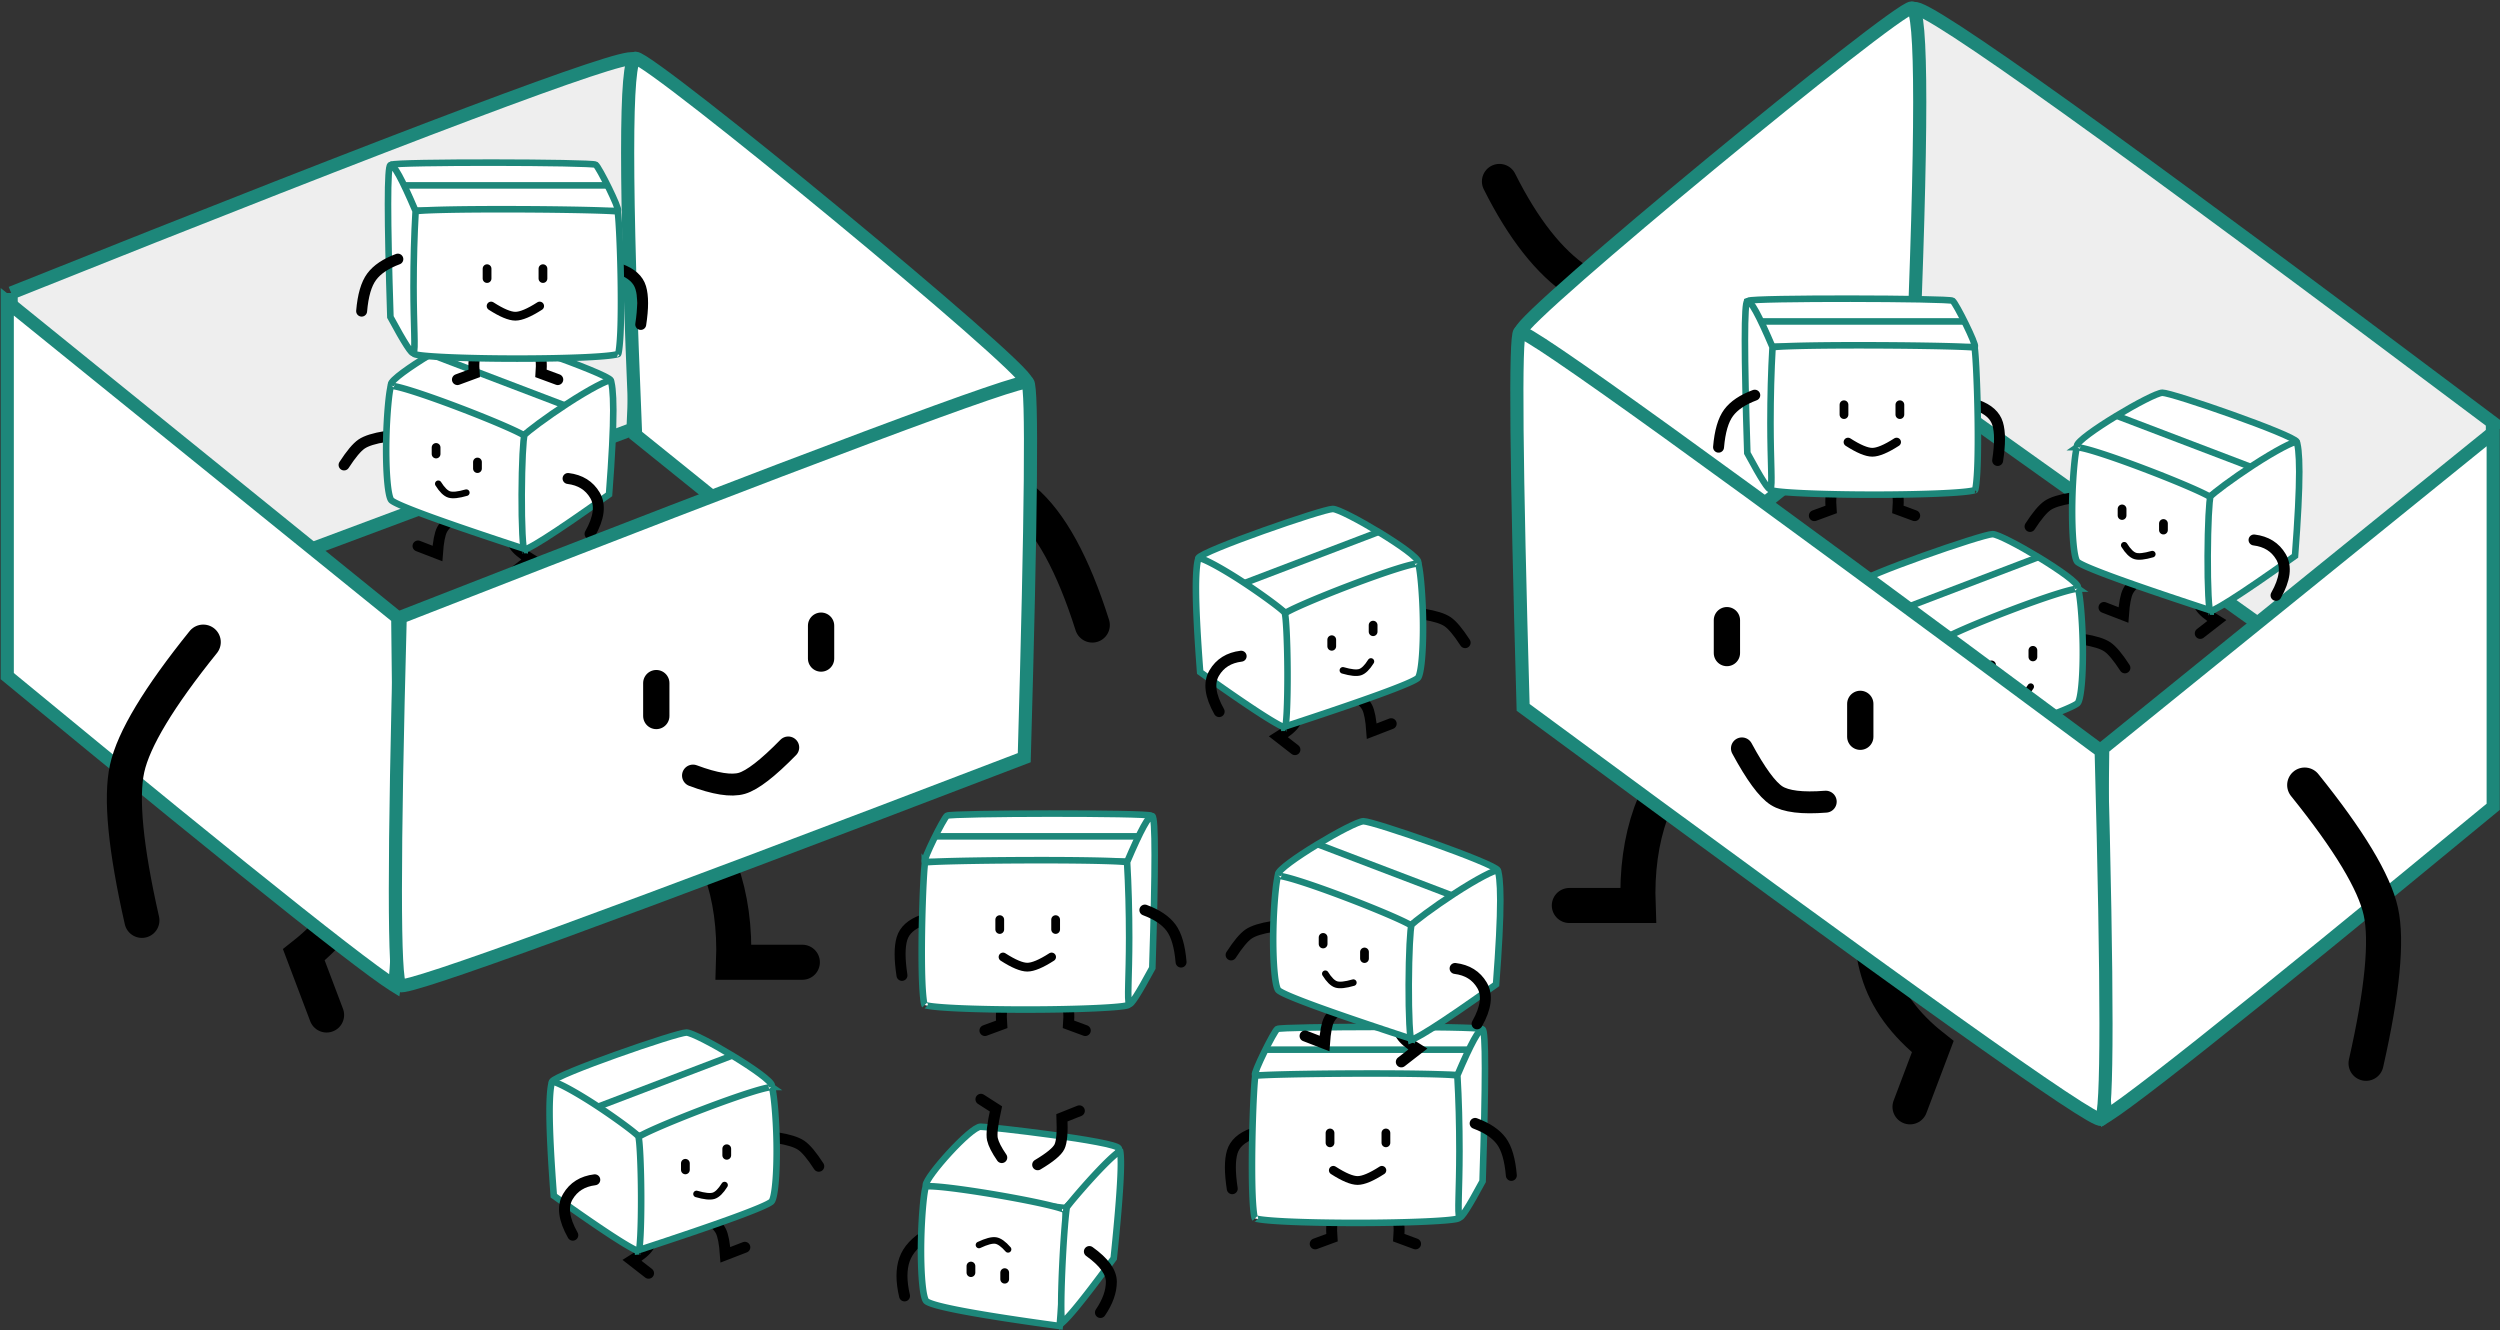 <svg xmlns="http://www.w3.org/2000/svg" viewBox="0 0 1141 607"><rect x="0" y="0" width="1141" height="607" fill="#333333" stroke="none"/><g fill="none" fill-rule="evenodd"><path stroke="#000" stroke-linecap="round" stroke-width="16" d="M783.94 336.113c-15.904 10.837-26.076 22.49-30.516 34.957-4.44 12.468-6.372 26.533-5.793 42.196h-31.39M856.46 403.939c-3.255 13.596-3.014 26.743.722 39.44 3.736 12.696 12.047 24.135 24.933 34.316l-10.386 27.468"/><path fill="#EEE" stroke="#1D877A" stroke-width="6" d="M1137.535 192.762v168.05L873.715 172.82c-5.157-110.22-5.157-166.513 0-168.879 5.157-2.365 93.097 60.575 263.82 188.82z"/><path fill="#FFF" stroke="#1D877A" stroke-linecap="square" stroke-width="3" d="M948.42 268.033c0-3.853-34.465-24.249-39.013-24.249-4.548 0-59.81 19.197-61.362 22.407-1.035 2.14 12.43 10.546 40.395 25.216"/><path stroke="#000" stroke-linecap="round" stroke-width="5" d="M950.814 291.809c5.2.834 8.875 1.986 11.024 3.457 2.15 1.47 4.808 4.651 7.976 9.543M917.561 326.476c4.005 3.252 6.518 5.872 7.54 7.86 1.022 1.988 1.718 5.614 2.089 10.879l8.878-3.429M895.078 336.27c-.785 1.54-1.766 3.261-2.944 5.161-1.178 1.9-3.684 4.018-7.517 6.355l7.511 5.844"/><path stroke="#1D877A" stroke-linecap="square" stroke-width="3" d="M928.736 254.877l-62.582 23.869"/><path fill="#FFF" stroke="#1D877A" stroke-width="3" d="M948.29 268.6c.824.963 2.075 13.022 2.28 25.484.232 14.096-.804 25.558-2.417 26.906-2.908 2.43-23.514 9.971-60.84 22.178-1.016-32.002-.998-50.042-.129-51.58-.063.11.129-.045.446-.245a26.73 26.73 0 0 1 2-1.107c1.696-.865 4.075-1.966 6.998-3.241 5.706-2.488 13.235-5.529 20.869-8.43 7.96-3.026 15.453-5.68 21.12-7.464 3.027-.953 5.491-1.645 7.285-2.04.902-.199 1.62-.32 2.13-.36.219-.016.349-.01.291-.078zm.033.023a.433.433 0 0 0-.075-.063.24.24 0 0 1 .042.04z"/><path fill="#FFF" stroke="#1D877A" stroke-width="3" d="M888.315 343.813h.011a.387.387 0 0 1-.039-.004zm-.597-.16c-.45-.157-1.043-.416-1.769-.776-1.85-.92-4.484-2.46-7.883-4.614-6.75-4.277-16.483-10.949-29.19-20.012-1.288-16.78-1.932-29.59-1.932-38.423 0-8.216.657-13.093 1.294-13.497.928-.59 9.53 3.85 19.806 10.56 9.148 5.975 18.618 13.008 19.386 14.243.627 1.007 1.263 13.476 1.313 27.13.026 6.802-.088 13.212-.328 18.002-.127 2.534-.288 4.576-.477 6.03-.071.545-.145 1-.22 1.357z"/><path stroke="#000" stroke-linecap="round" stroke-width="5" d="M867.584 310.981c-5.581.677-9.68 3.239-12.296 7.684-2.616 4.445-1.862 10.313 2.261 17.605"/><path stroke="#000" stroke-linecap="round" stroke-width="4" d="M927.814 296.809v3M908.93 303.46v3"/><path stroke="#000" stroke-linecap="round" stroke-width="3" d="M926.814 313.386c-1.722 2.752-3.378 4.38-4.965 4.883-1.588.503-4.2.228-7.837-.824"/><path stroke="#000" stroke-linecap="round" stroke-width="16" d="M783.518 142.66c-29.107-.797-50.202-5.554-63.286-14.271-13.083-8.718-25.046-23.912-35.89-45.582"/><path fill="#FFF" stroke="#1D877A" stroke-width="6" d="M1137.89 197.382L959.68 341.566c-.743 56.541-.887 99.13-.434 127.76.227 14.398.606 25.252 1.134 32.543.237 3.28.504 5.82.793 7.593.188-.115.386-.24.594-.371 2.135-1.355 5.182-3.486 9.121-6.38 7.943-5.835 19.467-14.741 34.562-26.71 30.036-23.818 74.185-59.744 132.442-107.774V197.382zM694.094 151.25c0-6.686 171.162-147.637 178.437-147.637 4.85 0 4.85 57.325 0 171.975l-123.506 99.553c-36.62-78.137-54.931-119.434-54.931-123.891z"/><path fill="#FFF" stroke="#1D877A" stroke-width="6" d="M958.977 342.79c2.928 109.752 2.928 165.769 0 168.05-2.929 2.28-90.869-60.383-263.82-187.992-3.19-111.861-3.715-168.956-1.576-171.286 2.14-2.329 90.605 61.413 265.396 191.227z"/><path stroke="#000" stroke-linecap="round" stroke-width="10" d="M795.012 341.565c6.318 11.69 11.592 18.879 15.82 21.567 4.23 2.689 11.707 3.606 22.433 2.752"/><path stroke="#000" stroke-linecap="round" stroke-width="12" d="M788.164 283.049v15M849.031 321.25v15"/><path stroke="#000" stroke-linecap="round" stroke-width="16" d="M1051.857 358.297c20.22 25.096 31.803 44.328 34.75 57.695 2.948 13.368.698 36.47-6.75 69.305"/><g><path stroke="#000" stroke-linecap="round" stroke-width="16" d="M298.496 362.02c15.903 10.837 26.075 22.49 30.516 34.957 4.44 12.468 6.371 26.533 5.793 42.196h31.39M164.325 362.02c3.255 13.597 3.014 26.743-.722 39.44-3.736 12.697-12.047 24.135-24.933 34.317l10.386 27.467"/><path fill="#EEE" stroke="#1D877A" stroke-width="6" d="M5.09 133.72v168.051L288.91 195.78c5.157-110.22 5.157-166.513 0-168.879-5.157-2.365-99.764 33.242-283.82 106.82z"/><path fill="#FFF" stroke="#1D877A" stroke-linecap="square" stroke-width="3" d="M178.424 175.435c0-3.853 34.466-24.249 39.014-24.249 4.548 0 59.81 19.197 61.362 22.407 1.035 2.14-12.43 10.545-40.395 25.216"/><path stroke="#000" stroke-linecap="round" stroke-width="5" d="M176.03 199.21c-5.2.835-8.874 1.987-11.023 3.457-2.15 1.47-4.808 4.652-7.977 9.543M209.284 233.878c-4.005 3.252-6.518 5.871-7.54 7.86-1.022 1.988-1.718 5.614-2.089 10.879l-8.878-3.429M231.766 243.671c.786 1.542 1.767 3.262 2.945 5.162s3.684 4.018 7.517 6.355l-7.511 5.844"/><path stroke="#1D877A" stroke-linecap="square" stroke-width="3" d="M198.109 162.279l62.582 23.869"/><path fill="#FFF" stroke="#1D877A" stroke-width="3" d="M178.555 176.002c-.824.962-2.075 13.022-2.28 25.483-.232 14.097.804 25.56 2.417 26.906 2.908 2.43 23.514 9.972 60.84 22.179 1.015-32.002.998-50.042.129-51.581.062.11-.129-.044-.446-.244a26.73 26.73 0 0 0-2-1.107c-1.696-.866-4.075-1.967-6.998-3.241-5.707-2.488-13.235-5.53-20.87-8.43-7.958-3.026-15.453-5.68-21.118-7.464-3.028-.953-5.492-1.645-7.286-2.04-.902-.199-1.62-.32-2.13-.36-.219-.016-.349-.01-.291-.078zm-.033.023a.433.433 0 0 1 .075-.064.24.24 0 0 0-.042.04z"/><path fill="#FFF" stroke="#1D877A" stroke-width="3" d="M238.53 251.215h-.011c.01 0 .023-.001.039-.004zm.597-.16c.45-.157 1.043-.416 1.768-.776 1.852-.92 4.485-2.46 7.884-4.614 6.75-4.277 16.483-10.949 29.19-20.012 1.288-16.78 1.932-29.591 1.932-38.423 0-8.216-.658-13.093-1.294-13.497-.928-.59-9.53 3.85-19.806 10.56-9.148 5.975-18.618 13.008-19.386 14.243-.627 1.007-1.263 13.476-1.313 27.13-.026 6.802.087 13.212.328 18.002.127 2.534.288 4.576.477 6.03.071.545.145 1 .22 1.356z"/><path stroke="#000" stroke-linecap="round" stroke-width="5" d="M259.26 218.383c5.582.677 9.681 3.239 12.297 7.684 2.616 4.445 1.862 10.313-2.261 17.604"/><path stroke="#000" stroke-linecap="round" stroke-width="4" d="M199.03 204.21v3M217.915 210.863v3"/><path stroke="#000" stroke-linecap="round" stroke-width="3" d="M200.03 220.788c1.723 2.751 3.379 4.38 4.966 4.882 1.588.504 4.2.23 7.837-.823"/><path stroke="#000" stroke-linecap="round" stroke-width="16" d="M498.53 285.273c-8.79-27.76-19.177-46.726-31.163-56.9-11.986-10.173-29.889-17.485-53.709-21.936"/><path fill="#FFF" stroke="#1D877A" stroke-width="6" d="M3.314 137.743l178.212 144.184c.742 56.54.887 99.13.434 127.76-.228 14.398-.606 25.252-1.134 32.543-.238 3.28-.504 5.82-.793 7.593-.188-.116-.387-.24-.594-.371-2.135-1.356-5.182-3.486-9.121-6.38-7.944-5.836-19.468-14.742-34.562-26.71-30.036-23.818-74.185-59.744-132.442-107.774V137.743zM468.531 174.21c0-6.686-171.162-147.638-178.437-147.638-4.85 0-4.85 57.325 0 171.975L413.6 298.1c36.62-78.137 54.931-119.434 54.931-123.89z"/><path fill="#FFF" stroke="#1D877A" stroke-width="6" d="M182.648 281.748c-2.928 109.753-2.928 165.77 0 168.05 2.929 2.282 97.869-32.382 284.82-103.991 3.19-111.861 3.715-168.956 1.576-171.285-2.14-2.33-97.605 33.412-286.396 107.226z"/><path stroke="#000" stroke-linecap="round" stroke-width="10" d="M359.754 341.137c-9.295 9.495-16.346 14.952-21.152 16.37-4.807 1.419-12.247.24-22.322-3.538"/><path stroke="#000" stroke-linecap="round" stroke-width="12" d="M374.74 285.559v15M299.53 311.777v15"/><path stroke="#000" stroke-linecap="round" stroke-width="16" d="M92.766 293.059c-20.22 25.096-31.803 44.328-34.75 57.695-2.947 13.368-.697 36.47 6.75 69.305"/></g><g><path fill="#FFF" stroke="#1D877A" stroke-linecap="square" stroke-width="3" d="M422.066 393.252c-.823-.879 8.562-19.796 10.14-20.974 1.576-1.179 91.65-1.375 93.136 0 .72.665-2.684 5.222-5.507 10.143-3.003 5.235-4.551 10.83-5.21 10.83-1.277 0-91.737.88-92.56 0z"/><path stroke="#000" stroke-linecap="round" stroke-width="5" d="M420.955 419.97c-5.062 1.838-8.16 4.645-9.295 8.42-1.134 3.777-1.134 9.37 0 16.778M479.795 451.201c3.575 2.251 5.873 4.371 6.894 6.36 1.022 1.988 1.351 5.306.987 9.955l7.646 2.822M465.049 451.201c-3.575 2.251-5.873 4.371-6.895 6.36-1.021 1.988-1.35 5.306-.987 9.955l-7.646 2.822"/><path fill="#FFF" stroke="#1D877A" stroke-width="3" d="M422.177 393.588c.073-.005.145-.016.182-.02a67.407 67.407 0 0 1 3.038-.21c2.562-.134 6.2-.257 10.698-.366 8.761-.21 20.392-.353 32.115-.393 12.285-.043 23.74.027 32.234.21 4.578.099 8.241.229 10.836.388 1.34.082 2.384.171 3.11.266.355.046.733.138.5-.097-.166-.168-.099.029-.042.295.107.507.219 1.23.33 2.149.223 1.831.44 4.386.64 7.486.4 6.237.698 14.297.819 22.244.13 8.615.046 16.521-.267 22.477-.321 6.113-.965 10.25-1.39 10.613-1.337 1.144-22.427 2.139-46.755 2.139-11.734 0-23.015-.219-31.519-.624-4.47-.212-8.1-.472-10.716-.772-1.335-.154-2.392-.316-3.147-.482-.552-.122-.894-.25-.819-.174-.356-.361-.886-4.585-1.13-10.772-.236-5.97-.276-13.896-.14-22.648.122-7.871.382-15.969.707-22.294.159-3.077.327-5.618.492-7.424a38.38 38.38 0 0 1 .224-1.99z"/><path stroke="#000" stroke-linecap="round" stroke-width="4" d="M479.955 436.77c-4.818 3.097-8.513 4.646-11.085 4.646-2.572 0-6.267-1.549-11.085-4.646M481.795 419.72v4.5M456.285 419.72v4.5"/><path fill="#FFF" stroke="#1D877A" stroke-linecap="square" stroke-width="3" d="M525.916 372.45c1.456.626 1.456 23.735 0 69.327-6.395 11.86-9.918 17.316-10.568 16.367-.976-1.424 0-12.137 0-30.174 0-12.025-.315-23.541-.944-34.549 6.218-14.607 10.056-21.598 11.512-20.971z"/><path stroke="#1D877A" stroke-linecap="square" stroke-width="3" d="M518.951 381.708h-90.089"/><path stroke="#000" stroke-linecap="round" stroke-width="5" d="M522.515 415.358c5.508 2.049 9.49 4.725 11.943 8.03 2.454 3.304 3.981 8.54 4.582 15.705"/></g><g><path fill="#FFF" stroke="#1D877A" stroke-linecap="square" stroke-width="3" d="M572.802 490.615c-.822-.879 8.563-19.796 10.14-20.974 1.576-1.178 91.65-1.374 93.136 0 .72.666-2.683 5.223-5.506 10.144-3.003 5.235-4.552 10.83-5.21 10.83-1.278 0-91.737.879-92.56 0z"/><path stroke="#000" stroke-linecap="round" stroke-width="5" d="M571.691 517.334c-5.062 1.837-8.16 4.644-9.295 8.42-1.134 3.776-1.134 9.368 0 16.777M630.531 548.565c3.575 2.25 5.873 4.37 6.895 6.359 1.021 1.988 1.35 5.307.987 9.955l7.646 2.822M615.785 548.565c-3.575 2.25-5.873 4.37-6.894 6.359-1.022 1.988-1.351 5.307-.987 9.955l-7.646 2.822"/><path fill="#FFF" stroke="#1D877A" stroke-width="3" d="M572.913 490.952c.074-.006.145-.017.182-.02a67.407 67.407 0 0 1 3.039-.21c2.562-.134 6.2-.258 10.697-.366 8.762-.21 20.392-.353 32.116-.394 12.284-.043 23.74.028 32.233.21 4.578.1 8.241.23 10.837.388 1.339.082 2.384.172 3.11.267.354.046.732.137.5-.098-.167-.168-.1.029-.043.296.107.506.219 1.23.33 2.148.224 1.832.441 4.386.64 7.487.4 6.236.698 14.296.82 22.244.13 8.614.046 16.52-.268 22.477-.321 6.112-.965 10.249-1.39 10.612-1.336 1.144-22.427 2.139-46.755 2.139-11.733 0-23.015-.219-31.519-.623-4.47-.213-8.1-.473-10.716-.773-1.335-.153-2.392-.315-3.146-.482-.552-.122-.894-.25-.82-.173-.355-.362-.886-4.586-1.13-10.772-.236-5.97-.276-13.897-.14-22.649.122-7.87.382-15.968.708-22.294.158-3.076.326-5.618.492-7.424a38.38 38.38 0 0 1 .223-1.99z"/><path stroke="#000" stroke-linecap="round" stroke-width="4" d="M630.691 534.133c-4.818 3.098-8.513 4.646-11.085 4.646-2.571 0-6.266-1.548-11.085-4.646M632.531 517.084v4.5M607.021 517.084v4.5"/><path fill="#FFF" stroke="#1D877A" stroke-linecap="square" stroke-width="3" d="M676.652 469.813c1.457.626 1.457 23.736 0 69.328-6.395 11.86-9.917 17.316-10.568 16.366-.976-1.423 0-12.136 0-30.174 0-12.025-.314-23.541-.943-34.548 6.218-14.608 10.055-21.598 11.511-20.972z"/><path stroke="#1D877A" stroke-linecap="square" stroke-width="3" d="M669.688 479.071h-90.09"/><path stroke="#000" stroke-linecap="round" stroke-width="5" d="M673.251 512.722c5.508 2.048 9.49 4.724 11.943 8.03 2.454 3.304 3.981 8.539 4.582 15.704"/></g><g><path fill="#FFF" stroke="#1D877A" stroke-linecap="square" stroke-width="3" d="M947.905 203.496c0-3.853 34.466-24.249 39.014-24.249 4.548 0 59.81 19.197 61.362 22.407 1.035 2.14-12.43 10.546-40.395 25.216"/><path stroke="#000" stroke-linecap="round" stroke-width="5" d="M945.512 227.272c-5.2.834-8.875 1.986-11.024 3.457-2.149 1.47-4.808 4.651-7.976 9.543M978.765 261.94c-4.005 3.25-6.518 5.87-7.54 7.859-1.022 1.988-1.718 5.614-2.089 10.879l-8.878-3.429M1001.248 271.733c.785 1.54 1.766 3.261 2.944 5.161 1.178 1.9 3.684 4.018 7.518 6.356l-7.512 5.843"/><path stroke="#1D877A" stroke-linecap="square" stroke-width="3" d="M967.59 190.34l62.582 23.87"/><path fill="#FFF" stroke="#1D877A" stroke-width="3" d="M948.036 204.063c-.824.963-2.075 13.022-2.28 25.484-.231 14.096.805 25.558 2.417 26.906 2.908 2.43 23.514 9.971 60.84 22.178 1.016-32.002.998-50.042.13-51.58.062.11-.13-.045-.446-.245a26.73 26.73 0 0 0-2-1.107c-1.697-.865-4.076-1.966-7-3.241-5.705-2.488-13.234-5.529-20.868-8.43-7.96-3.026-15.453-5.68-21.119-7.464-3.028-.953-5.492-1.645-7.286-2.04-.902-.199-1.62-.32-2.13-.36-.219-.016-.349-.01-.291-.078zm-.033.023a.433.433 0 0 1 .075-.063.24.24 0 0 0-.042.04z"/><path fill="#FFF" stroke="#1D877A" stroke-width="3" d="M1008.011 279.276H1008l.04-.003zm.598-.16c.449-.157 1.043-.416 1.768-.776 1.851-.92 4.484-2.46 7.883-4.614 6.75-4.276 16.483-10.949 29.19-20.012 1.288-16.78 1.932-29.59 1.932-38.423 0-8.216-.657-13.093-1.294-13.497-.928-.59-9.53 3.85-19.806 10.56-9.148 5.975-18.618 13.008-19.386 14.243-.627 1.007-1.262 13.476-1.313 27.13-.025 6.802.088 13.212.328 18.002.127 2.534.288 4.576.477 6.03.071.545.146 1 .22 1.357z"/><path stroke="#000" stroke-linecap="round" stroke-width="5" d="M1028.742 246.444c5.581.677 9.68 3.239 12.296 7.684 2.616 4.445 1.863 10.313-2.261 17.605"/><path stroke="#000" stroke-linecap="round" stroke-width="4" d="M968.512 232.272v3M987.396 238.924v3"/><path stroke="#000" stroke-linecap="round" stroke-width="3" d="M969.512 248.849c1.723 2.752 3.378 4.38 4.966 4.883 1.587.503 4.2.228 7.836-.824"/></g><g><path fill="#FFF" stroke="#1D877A" stroke-linecap="square" stroke-width="3" d="M901.323 158.252c.822-.879-8.563-19.796-10.14-20.974-1.576-1.179-91.65-1.375-93.136 0-.72.665 2.683 5.222 5.506 10.143 3.003 5.235 4.552 10.83 5.21 10.83 1.278 0 91.737.88 92.56 0z"/><path stroke="#000" stroke-linecap="round" stroke-width="5" d="M902.434 184.97c5.062 1.838 8.16 4.645 9.295 8.42 1.134 3.777 1.134 9.37 0 16.778M843.594 216.201c-3.575 2.251-5.873 4.371-6.895 6.36-1.021 1.988-1.35 5.306-.987 9.955l-7.646 2.822M858.34 216.201c3.575 2.251 5.873 4.371 6.894 6.36 1.022 1.988 1.351 5.306.987 9.955l7.646 2.822"/><path fill="#FFF" stroke="#1D877A" stroke-width="3" d="M901.212 158.588c-.074-.005-.145-.016-.182-.02a67.407 67.407 0 0 0-3.039-.21c-2.562-.134-6.2-.257-10.697-.366-8.762-.21-20.392-.353-32.116-.393-12.284-.043-23.74.027-32.233.21-4.578.099-8.241.229-10.837.388-1.339.082-2.384.171-3.11.266-.354.046-.732.138-.5-.097.167-.168.1.029.043.295-.107.507-.219 1.23-.33 2.149-.224 1.831-.441 4.386-.64 7.486-.4 6.237-.698 14.297-.82 22.244-.13 8.615-.046 16.521.268 22.477.321 6.113.965 10.25 1.39 10.613 1.336 1.144 22.427 2.139 46.755 2.139 11.733 0 23.015-.219 31.519-.624 4.47-.212 8.1-.472 10.716-.772 1.335-.154 2.392-.316 3.146-.482.552-.122.894-.25.82-.174.355-.361.886-4.585 1.13-10.772.236-5.97.276-13.896.14-22.648-.122-7.871-.382-15.969-.708-22.294-.158-3.077-.326-5.618-.492-7.424a38.38 38.38 0 0 0-.223-1.99z"/><path stroke="#000" stroke-linecap="round" stroke-width="4" d="M843.434 201.77c4.818 3.097 8.513 4.646 11.085 4.646 2.571 0 6.266-1.549 11.085-4.646M841.594 184.72v4.5M867.104 184.72v4.5"/><path fill="#FFF" stroke="#1D877A" stroke-linecap="square" stroke-width="3" d="M797.473 137.45c-1.457.626-1.457 23.735 0 69.327 6.395 11.86 9.917 17.316 10.568 16.367.976-1.424 0-12.137 0-30.174 0-12.025.314-23.541.943-34.549-6.218-14.607-10.055-21.598-11.511-20.971z"/><path stroke="#1D877A" stroke-linecap="square" stroke-width="3" d="M804.438 146.708h90.088"/><path stroke="#000" stroke-linecap="round" stroke-width="5" d="M800.874 180.358c-5.508 2.049-9.49 4.725-11.943 8.03-2.454 3.304-3.981 8.54-4.582 15.705"/></g><g><path fill="#FFF" stroke="#1D877A" stroke-linecap="square" stroke-width="3" d="M583.265 399.059c0-3.854 34.465-24.25 39.013-24.25 4.548 0 59.81 19.198 61.363 22.408 1.034 2.14-12.431 10.545-40.396 25.216"/><path stroke="#000" stroke-linecap="round" stroke-width="5" d="M580.871 422.834c-5.2.834-8.874 1.987-11.023 3.457-2.15 1.47-4.808 4.652-7.977 9.543M614.125 457.502c-4.005 3.251-6.519 5.871-7.54 7.86-1.022 1.988-1.719 5.614-2.09 10.878l-8.877-3.428M636.607 467.295c.785 1.541 1.767 3.262 2.945 5.162s3.684 4.018 7.517 6.355l-7.512 5.844"/><path stroke="#1D877A" stroke-linecap="square" stroke-width="3" d="M602.95 385.902l62.581 23.87"/><path fill="#FFF" stroke="#1D877A" stroke-width="3" d="M583.395 399.625c-.824.963-2.075 13.022-2.28 25.484-.231 14.096.805 25.559 2.417 26.906 2.909 2.43 23.514 9.972 60.84 22.179 1.016-32.003.999-50.042.13-51.581.062.11-.13-.045-.446-.245a26.73 26.73 0 0 0-2-1.106c-1.697-.866-4.076-1.967-6.999-3.242-5.706-2.488-13.234-5.528-20.868-8.43-7.96-3.025-15.454-5.68-21.12-7.464-3.027-.953-5.492-1.644-7.286-2.04-.902-.198-1.62-.319-2.13-.359-.218-.017-.348-.011-.29-.079zm-.033.023a.433.433 0 0 1 .076-.063.24.24 0 0 0-.043.04z"/><path fill="#FFF" stroke="#1D877A" stroke-width="3" d="M643.37 474.839h-.01c.01 0 .022-.002.038-.004zm.598-.16c.45-.157 1.043-.416 1.768-.777 1.851-.92 4.485-2.46 7.884-4.613 6.75-4.277 16.482-10.95 29.19-20.012 1.288-16.78 1.931-29.591 1.931-38.423 0-8.216-.657-13.093-1.293-13.497-.928-.59-9.53 3.85-19.807 10.56-9.147 5.975-18.618 13.007-19.386 14.242-.626 1.008-1.262 13.477-1.313 27.13-.025 6.803.088 13.213.328 18.002.128 2.534.288 4.577.478 6.03.07.546.145 1.001.22 1.357z"/><path stroke="#000" stroke-linecap="round" stroke-width="5" d="M664.101 442.007c5.582.677 9.68 3.238 12.297 7.684 2.616 4.445 1.862 10.313-2.262 17.604"/><path stroke="#000" stroke-linecap="round" stroke-width="4" d="M603.871 427.834v3M622.756 434.486v3"/><path stroke="#000" stroke-linecap="round" stroke-width="3" d="M604.871 444.411c1.723 2.752 3.378 4.38 4.966 4.883 1.588.504 4.2.229 7.837-.824"/></g><g><path fill="#FFF" stroke="#1D877A" stroke-linecap="square" stroke-width="3" d="M422.528 540.902c0-3.853 20.468-26.664 25.016-26.664 4.548 0 61.528 6.648 63.08 9.858 1.035 2.14-7.11 11.215-24.434 27.226-42.441-4.377-63.662-7.85-63.662-10.42z"/><path stroke="#000" stroke-linecap="round" stroke-width="5" d="M423.629 563.2c-5.632 3.31-9.23 7.184-10.795 11.624-1.565 4.44-1.565 9.986 0 16.637M457.211 528.32c-2.348-3.408-3.77-6.202-4.265-8.382-.496-2.18.034-6.792 1.59-13.836l-6.846-4.388M473.588 531.598c5.601-3.334 8.921-6.08 9.96-8.236 1.038-2.157 1.415-6.56 1.13-13.206l7.943-3.172"/><path fill="#FFF" stroke="#1D877A" stroke-width="3" d="M422.68 541.446c-.823.772-2.094 12.934-2.3 25.507-.232 14.096.804 25.559 2.416 26.906 2.803 2.342 23.562 6.27 60.844 11.33 2.519-32.662 3.323-51.275 2.5-53.028.069.146-.065.063-.297-.04-.468-.207-1.151-.45-2.028-.72-1.741-.536-4.195-1.164-7.238-1.854-5.807-1.317-13.569-2.82-21.666-4.203-8.114-1.386-15.962-2.55-21.932-3.242-3.135-.363-5.7-.59-7.57-.668-.945-.039-1.7-.039-2.242 0-.328.023-.535.063-.486.012zm.015-.013a.257.257 0 0 1 .001 0z"/><path fill="#FFF" stroke="#1D877A" stroke-width="3" d="M484.63 603.815c.152-.123.317-.265.494-.424 1.213-1.092 2.897-2.909 5.03-5.438 4.28-5.07 10.331-12.953 18.147-23.639 1.703-16.384 2.74-28.8 3.112-37.242.186-4.222.205-7.438.06-9.629-.06-.907-.149-1.624-.258-2.138a7.695 7.695 0 0 0-.317.195c-.784.505-1.824 1.34-3.077 2.465-2.304 2.07-5.254 5.058-8.558 8.63-5.447 5.891-11.746 13.33-12.356 14.44-.13.238-.561 3.855-.955 8.77-.42 5.245-.832 11.952-1.133 18.517-.325 7.113-.501 13.586-.483 18.396.01 2.605.076 4.691.2 6.174.029.344.06.652.094.923z"/><path stroke="#000" stroke-linecap="round" stroke-width="5" d="M497.188 571.194c6.69 4.77 10.036 9.375 10.036 13.816 0 4.441-1.662 9.113-4.984 14.014"/><path stroke="#000" stroke-linecap="round" stroke-width="4" d="M443.135 577.83v3M458.544 580.83v3"/><path stroke="#000" stroke-linecap="round" stroke-width="3" d="M460.084 570.211c-2.132-2.448-4.022-3.797-5.669-4.045-1.647-.25-4.184.43-7.611 2.039"/></g><g><path fill="#FFF" stroke="#1D877A" stroke-linecap="square" stroke-width="3" d="M282.024 96.156c.822-.879-8.563-19.796-10.14-20.974-1.576-1.178-91.65-1.374-93.136 0-.72.666 2.684 5.223 5.506 10.143 3.003 5.235 4.552 10.831 5.21 10.831 1.278 0 91.737.879 92.56 0z"/><path stroke="#000" stroke-linecap="round" stroke-width="5" d="M283.135 122.875c5.062 1.837 8.16 4.644 9.295 8.42 1.134 3.776 1.134 9.368 0 16.777M224.295 154.105c-3.575 2.252-5.873 4.372-6.895 6.36-1.021 1.988-1.35 5.306-.986 9.955l-7.646 2.822M239.041 154.105c3.575 2.252 5.873 4.372 6.895 6.36 1.021 1.988 1.35 5.306.986 9.955l7.646 2.822"/><path fill="#FFF" stroke="#1D877A" stroke-width="3" d="M281.913 96.493c-.074-.006-.145-.017-.182-.02a67.407 67.407 0 0 0-3.039-.21c-2.562-.134-6.2-.258-10.697-.366-8.762-.21-20.392-.353-32.115-.394-12.285-.043-23.74.028-32.234.21-4.578.1-8.241.23-10.836.388-1.34.082-2.384.172-3.111.266-.354.047-.732.138-.5-.097.167-.168.1.029.043.295-.107.507-.219 1.231-.33 2.15-.223 1.83-.441 4.385-.64 7.485-.4 6.237-.698 14.297-.819 22.245-.13 8.614-.046 16.52.267 22.477.321 6.112.965 10.249 1.39 10.612 1.337 1.144 22.427 2.139 46.755 2.139 11.734 0 23.015-.219 31.519-.623 4.47-.213 8.1-.473 10.716-.773 1.335-.153 2.392-.315 3.146-.482.553-.122.894-.25.82-.173.356-.362.886-4.586 1.13-10.772.236-5.97.276-13.897.14-22.649-.122-7.87-.382-15.968-.707-22.294-.159-3.076-.327-5.618-.492-7.424a38.38 38.38 0 0 0-.224-1.99z"/><path stroke="#000" stroke-linecap="round" stroke-width="4" d="M224.135 139.674c4.818 3.097 8.513 4.646 11.085 4.646 2.571 0 6.266-1.549 11.085-4.646M222.295 122.625v4.5M247.805 122.625v4.5"/><path fill="#FFF" stroke="#1D877A" stroke-linecap="square" stroke-width="3" d="M178.174 75.354c-1.457.626-1.457 23.736 0 69.328 6.395 11.86 9.917 17.316 10.568 16.366.976-1.423 0-12.136 0-30.174 0-12.025.315-23.541.944-34.548-6.219-14.608-10.056-21.598-11.512-20.972z"/><path stroke="#1D877A" stroke-linecap="square" stroke-width="3" d="M185.139 84.612h90.089"/><path stroke="#000" stroke-linecap="round" stroke-width="5" d="M181.575 118.263c-5.508 2.048-9.49 4.724-11.943 8.029-2.454 3.305-3.981 8.54-4.582 15.705"/></g><g><path fill="#FFF" stroke="#1D877A" stroke-linecap="square" stroke-width="3" d="M352.298 495.508c0-3.854-34.466-24.25-39.014-24.25-4.548 0-59.81 19.198-61.362 22.408-1.035 2.14 12.43 10.545 40.395 25.216"/><path stroke="#000" stroke-linecap="round" stroke-width="5" d="M354.691 519.283c5.2.834 8.875 1.987 11.024 3.457 2.149 1.47 4.808 4.652 7.976 9.543M321.438 553.951c4.005 3.251 6.518 5.871 7.54 7.86 1.022 1.988 1.718 5.614 2.089 10.878l8.878-3.428M298.955 563.744c-.785 1.542-1.766 3.262-2.944 5.162s-3.684 4.018-7.517 6.355l7.511 5.844"/><path stroke="#1D877A" stroke-linecap="square" stroke-width="3" d="M332.613 482.352l-62.582 23.869"/><path fill="#FFF" stroke="#1D877A" stroke-width="3" d="M352.167 496.074c.824.963 2.075 13.022 2.28 25.484.232 14.096-.804 25.559-2.417 26.906-2.908 2.43-23.514 9.972-60.84 22.179-1.016-32.002-.998-50.042-.129-51.581-.063.11.129-.045.446-.245a26.73 26.73 0 0 1 2-1.106c1.696-.866 4.075-1.967 6.998-3.241 5.706-2.489 13.235-5.53 20.869-8.43 7.96-3.026 15.453-5.681 21.119-7.465 3.028-.953 5.492-1.644 7.286-2.04.902-.198 1.62-.318 2.13-.358.219-.018.349-.012.291-.08zm.033.023a.433.433 0 0 0-.075-.063.24.24 0 0 1 .042.04z"/><path fill="#FFF" stroke="#1D877A" stroke-width="3" d="M292.192 571.288h.011a.387.387 0 0 1-.039-.004zm-.597-.16c-.45-.157-1.043-.416-1.769-.776-1.851-.92-4.484-2.46-7.883-4.614-6.75-4.277-16.483-10.95-29.19-20.012-1.288-16.78-1.932-29.591-1.932-38.423 0-8.216.657-13.093 1.294-13.497.928-.59 9.53 3.85 19.806 10.56 9.148 5.975 18.618 13.007 19.386 14.243.627 1.007 1.263 13.476 1.313 27.13.025 6.802-.088 13.212-.328 18.002-.127 2.533-.288 4.576-.477 6.03-.071.545-.145 1-.22 1.356z"/><path stroke="#000" stroke-linecap="round" stroke-width="5" d="M271.461 538.456c-5.581.677-9.68 3.238-12.296 7.684-2.616 4.445-1.863 10.313 2.261 17.604"/><path stroke="#000" stroke-linecap="round" stroke-width="4" d="M331.691 524.283v3M312.807 530.936v3"/><path stroke="#000" stroke-linecap="round" stroke-width="3" d="M330.691 540.86c-1.722 2.752-3.378 4.38-4.965 4.883-1.588.504-4.2.23-7.837-.823"/></g><g><path fill="#FFF" stroke="#1D877A" stroke-linecap="square" stroke-width="3" d="M647.298 256.537c0-3.853-34.466-24.249-39.014-24.249-4.548 0-59.81 19.197-61.362 22.407-1.035 2.14 12.43 10.546 40.395 25.216"/><path stroke="#000" stroke-linecap="round" stroke-width="5" d="M649.691 280.313c5.2.834 8.875 1.986 11.024 3.457 2.149 1.47 4.808 4.651 7.976 9.543M616.438 314.98c4.005 3.252 6.518 5.872 7.54 7.86 1.022 1.988 1.718 5.614 2.089 10.879l8.878-3.429M593.955 324.774c-.785 1.54-1.766 3.261-2.944 5.161-1.178 1.9-3.684 4.018-7.517 6.355l7.511 5.844"/><path stroke="#1D877A" stroke-linecap="square" stroke-width="3" d="M627.613 243.38l-62.582 23.87"/><path fill="#FFF" stroke="#1D877A" stroke-width="3" d="M647.167 257.104c.824.963 2.075 13.022 2.28 25.484.232 14.096-.804 25.558-2.417 26.905-2.908 2.431-23.514 9.972-60.84 22.179-1.016-32.002-.998-50.042-.129-51.58-.063.11.129-.045.446-.245a26.73 26.73 0 0 1 2-1.107c1.696-.865 4.075-1.966 6.998-3.241 5.706-2.488 13.235-5.529 20.869-8.43 7.96-3.026 15.453-5.68 21.119-7.464 3.028-.953 5.492-1.645 7.286-2.04.902-.199 1.62-.32 2.13-.36.219-.016.349-.01.291-.078zm.033.023a.433.433 0 0 0-.075-.063.24.24 0 0 1 .042.04z"/><path fill="#FFF" stroke="#1D877A" stroke-width="3" d="M587.192 332.317h.011a.387.387 0 0 1-.039-.004zm-.597-.16c-.45-.157-1.043-.416-1.769-.776-1.851-.92-4.484-2.46-7.883-4.614-6.75-4.277-16.483-10.949-29.19-20.012-1.288-16.78-1.932-29.59-1.932-38.423 0-8.216.657-13.093 1.294-13.497.928-.59 9.53 3.85 19.806 10.56 9.148 5.975 18.618 13.008 19.386 14.243.627 1.007 1.263 13.476 1.313 27.13.025 6.802-.088 13.212-.328 18.002-.127 2.534-.288 4.576-.477 6.03-.071.545-.145 1-.22 1.357z"/><path stroke="#000" stroke-linecap="round" stroke-width="5" d="M566.461 299.485c-5.581.677-9.68 3.239-12.296 7.684-2.616 4.445-1.863 10.313 2.261 17.605"/><path stroke="#000" stroke-linecap="round" stroke-width="4" d="M626.691 285.313v3M607.807 291.965v3"/><path stroke="#000" stroke-linecap="round" stroke-width="3" d="M625.691 301.89c-1.722 2.752-3.378 4.38-4.965 4.883-1.588.503-4.2.228-7.837-.824"/></g></g></svg>
